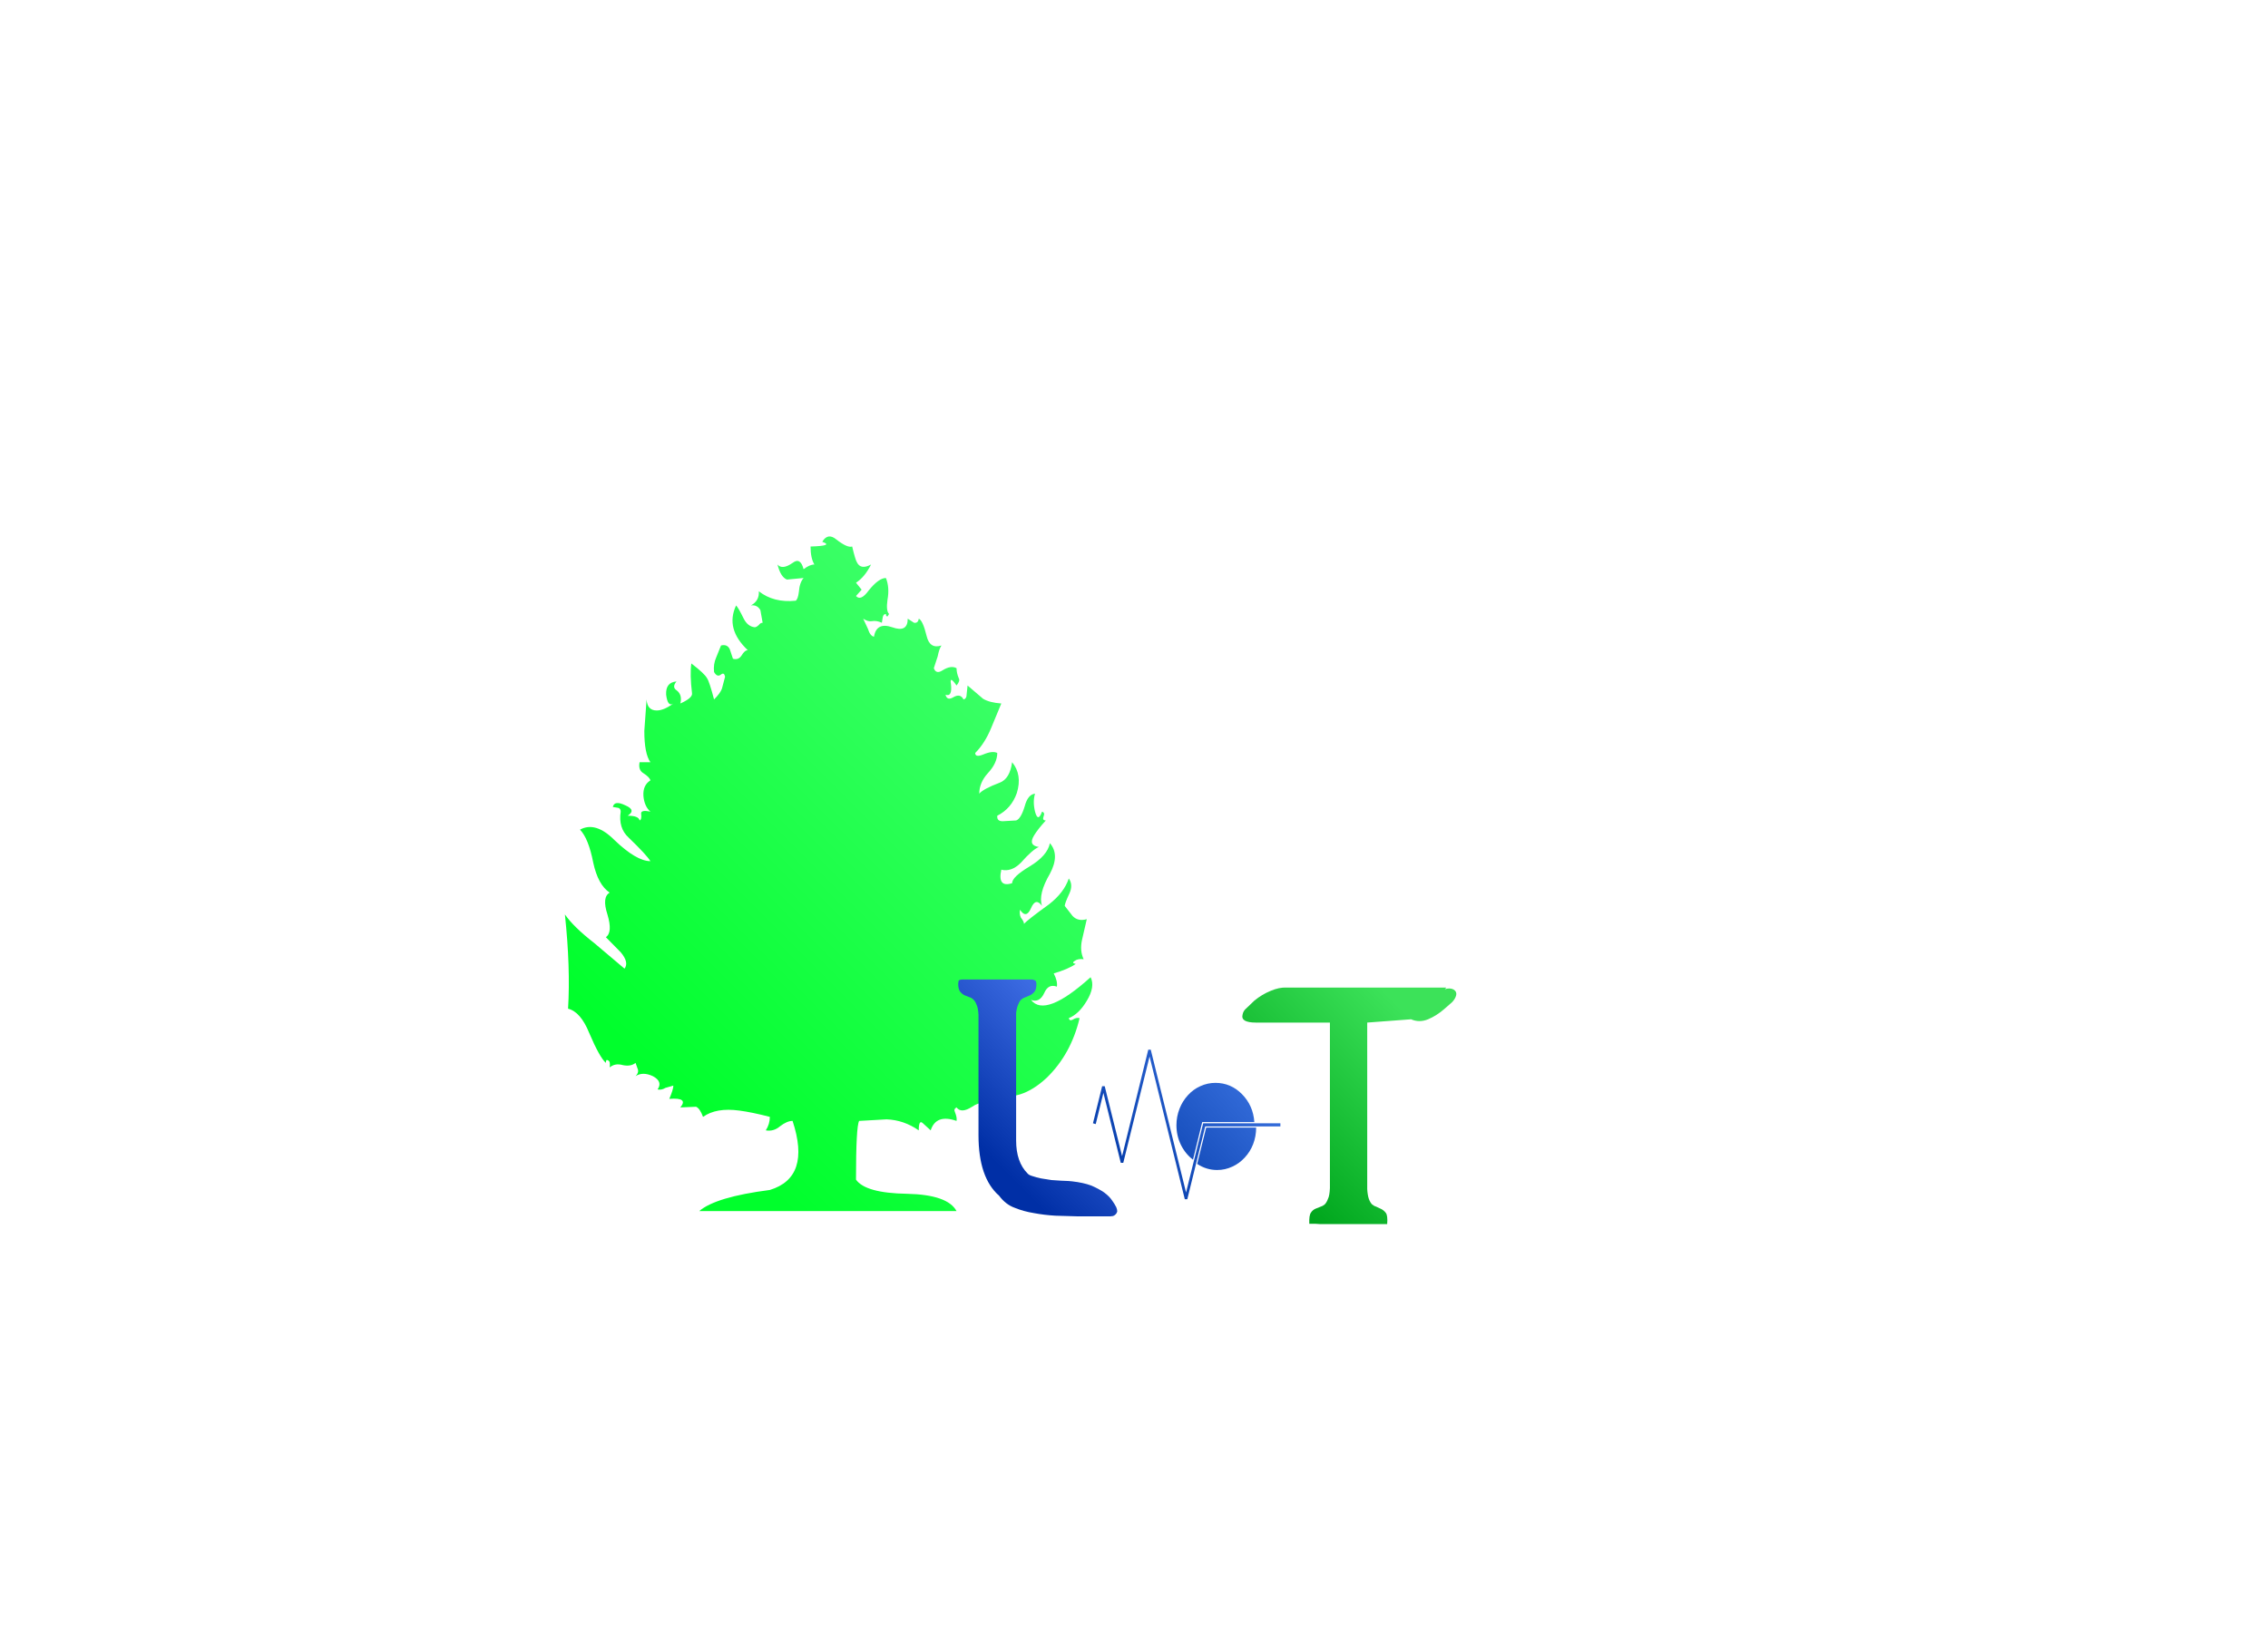 <?xml version="1.0" encoding="utf-8"?>
<svg version="1.1" id="Layer_1"
xmlns="http://www.w3.org/2000/svg"
xmlns:xlink="http://www.w3.org/1999/xlink"
width="550px" height="400px"
xml:space="preserve">
<g id="PathID_23" transform="matrix(1.587, 0, 0, 1.587, 306.8, 296.9)" opacity="1">
<linearGradient
id="LinearGradID_7" gradientUnits="userSpaceOnUse" gradientTransform="matrix(-0.014, 0.014, -0.016, -0.016, 12.8, -18.1)" spreadMethod ="pad" x1="-819.2" y1="0" x2="819.2" y2="0" >
<stop  offset="0" style="stop-color:#3CE259;stop-opacity:1" />
<stop  offset="1" style="stop-color:#00A61D;stop-opacity:1" />
</linearGradient>
<path style="fill:url(#LinearGradID_7) " d="M27.45 -35.9Q28.25 -36.15 28.8 -35.85Q29.3 -35.55 29.2 -35Q29.05 -34.4 28.55 -33.9L27.35 -32.85Q26.2 -31.85 24.9 -31.3Q23.55 -30.75 22.3 -31.3L15.6 -30.8L15.6 -5.35Q15.65 -4.45 15.85 -3.85Q16.05 -3.3 16.35 -3Q16.65 -2.75 17 -2.65L17.75 -2.3Q18.15 -2.1 18.45 -1.7Q18.75 -1.3 18.65 0L13.4 0L10.55 0L9.4 0L8.4 0L7.65 -0.05L6.75 -0.05Q6.7 -1.35 7 -1.75Q7.25 -2.15 7.7 -2.35L8.45 -2.65Q8.8 -2.75 9.1 -3Q9.4 -3.3 9.6 -3.85Q9.85 -4.35 9.9 -5.5L9.9 -30.8L6.55 -30.8L-1.45 -30.8Q-2.55 -30.8 -3.1 -31.1Q-3.6 -31.4 -3.45 -32Q-3.35 -32.6 -2.85 -33L-1.65 -34.15Q-0.5 -35.1 0.85 -35.65Q2.15 -36.2 3.25 -36.15L5.1 -36.15L8.1 -36.15L11.9 -36.15L16.15 -36.15L27.7 -36.15L27.45 -35.9" />
</g>
<g id="PathID_24" transform="matrix(1.587, 0, 0, 1.587, 306.8, 296.9)" opacity="1">
</g>
<g id="PathID_25" transform="matrix(1.091, 0, 0, 1.091, 137.05, 130.1)" opacity="1">
<linearGradient
id="LinearGradID_8" gradientUnits="userSpaceOnUse" gradientTransform="matrix(-0.051, 0.051, -0.051, -0.051, 58.5, 75)" spreadMethod ="pad" x1="-819.2" y1="0" x2="819.2" y2="0" >
<stop  offset="0" style="stop-color:#3CFF68;stop-opacity:1" />
<stop  offset="1" style="stop-color:#00FF2C;stop-opacity:1" />
</linearGradient>
<path style="fill:url(#LinearGradID_8) " d="M81.95 29.3Q82.45 30.7 83.85 29.8Q85.75 28.6 87 29.3Q87 30.35 87.5 31.55Q87.85 32.1 87 33.15Q85.4 30.85 85.75 32.8Q86.1 35.75 84.55 35.2Q84.9 36.6 86.3 35.75Q87.85 34.85 88.55 36.25Q89.25 36.1 89.25 35.05L89.45 33.15L92.9 36.1Q94.3 36.95 96.95 37.15L94.65 42.7Q93.25 46.05 91.15 48.15Q91.15 49.2 92.9 48.5Q95 47.6 96.05 48.15Q96.05 50.4 93.95 52.65Q92.05 54.75 92.05 57.2Q92.9 56.15 96.6 54.75Q98.85 53.9 99.35 50.2Q101.65 53 100.4 57.05Q99.2 60.5 96.05 62.1Q95.9 63.5 97.65 63.3L100.25 63.15Q101.3 62.8 102.15 60Q102.85 57.35 104.45 57.2Q103.9 58.95 104.45 61.2Q105.1 63.65 106 61.2Q106.7 61.4 106.35 62.25Q106 63.15 106.85 63.15Q105.1 65.05 104.25 66.45Q102.85 68.7 105.3 69.05Q103.9 69.6 101.3 72.55Q99.2 74.65 96.95 74.1Q96.05 78.15 99.35 77.1Q99.35 75.7 103.2 73.4Q107.2 71 107.75 68.2Q110 70.8 107.75 75Q105.1 79.55 106 82.15Q104.6 80.2 103.55 82.65Q102.5 85.1 101.1 83Q100.95 84.05 101.3 84.75Q102 85.65 102 86.15Q102.7 85.3 107.55 81.8Q110.9 79.2 111.95 76.05Q112.95 77.45 112.1 79.35Q111.05 81.6 111.05 82.15L112.8 84.4Q114 85.65 115.95 85.1L114.9 89.65Q114.35 92.1 115.25 94Q114 93.85 113.3 94.35Q112.45 94.85 113.5 95.05Q111.75 96.25 108.6 97.15Q109.5 98.9 109.3 100.1Q107.4 99.4 106.5 101.5Q105.45 103.75 103.55 103.05Q106.7 107.1 116.8 98Q117.85 100.1 115.95 103.25Q114.2 106.2 111.95 107.1Q112.1 107.8 112.8 107.45Q113.65 106.9 114.35 107.1Q112.45 115.1 107.05 120.35Q101.1 125.9 95.35 124Q94.65 124.2 94.65 125.05Q94.5 125.75 94.5 126.95Q93.1 125.05 90.45 126.8Q88.05 128.35 87 126.95Q86.3 127.3 86.65 128Q87.15 129.25 87 129.95Q82.45 128.35 81.25 132.05L79.5 130.45Q78.6 129.6 78.6 132.05Q75.3 129.75 71.45 129.6L65.35 129.95Q64.65 131.15 64.65 143Q66.75 146 76 146.15Q85.05 146.35 87 150L29.8 150Q33.45 146.85 45.5 145.3Q54.7 142.5 50.55 129.95Q49.3 129.95 47.75 131.15Q46.35 132.35 44.6 132.05Q45.5 130.65 45.5 129.05Q41.45 128 38.7 127.65Q33.6 126.95 30.65 129.05Q29.95 127.15 29.1 126.8L25.6 126.95Q27.5 124.7 23.15 125.05Q24.05 122.95 24.05 122.1L22.3 122.6Q21.4 123.15 20.55 122.95Q21.75 121.2 19.5 120Q17.25 118.95 15.65 120Q16.35 119.3 16.2 118.6L15.65 117.05Q14.6 117.9 12.85 117.55Q11.1 117.05 9.9 118.05Q10.1 116.7 9.55 116.5Q9.05 116.15 9.05 117.05Q7.65 115.8 5.35 110.4Q3.45 105.7 0.65 105Q1.2 95.9 -0.05 84.05Q1.9 86.85 6.4 90.35L13.2 96.1Q14.25 94.7 12.35 92.45L9.05 89.1Q10.6 88.05 9.4 84.05Q8.15 80.2 9.9 79.2Q7.3 77.45 6.25 72.55Q5.2 67.15 3.3 65.2Q6.75 63.3 10.95 67.5Q15.85 72.2 18.95 72.2Q18.1 70.8 14.1 66.95Q11.8 64.85 12.35 61.2Q12.35 60.5 11.8 60.35L10.6 60.15Q10.95 58.6 13.4 59.8Q15.85 60.85 13.9 62.1Q16.35 62.1 16.55 63.15Q17.05 62.95 16.9 61.75Q16.7 60.7 18.95 61.2Q17.6 60 17.4 57.7Q17.25 55.3 18.95 54.25Q18.8 53.55 17.4 52.65Q16.2 51.95 16.55 50.2L18.95 50.2Q17.6 48.3 17.6 43.25L18.1 36.25Q18.25 38.7 20.35 38.7Q21.95 38.7 24.05 37.15Q22.8 38 22.45 35.2Q22.3 32.45 24.75 32.25Q23.7 33.5 24.75 34.2Q26.1 35.2 25.6 37.15Q28.4 35.9 28.2 34.85Q27.7 30.7 28.05 28.25Q31 30.5 31.55 31.55Q32.05 32.25 33.1 36.25Q34.5 34.85 34.85 33.85L35.55 31.2Q35.35 30.15 34.65 30.7Q33.8 31.4 33.1 30.15Q32.9 28.4 33.6 26.85L34.65 24.25Q36.05 23.9 36.6 25.1L37.3 27.2Q38.5 27.55 39.2 26.5Q39.9 25.3 40.6 25.3Q35.55 20.55 38 15.35Q38.5 15.85 39.7 18.3Q40.6 20.05 42.15 20.2Q42.5 20.2 43.05 19.7Q43.4 19.2 43.9 19.2L43.4 16.4Q42.7 15.15 41.3 15.35Q43.2 14.3 43.05 12.2Q46.35 14.8 51.25 14.3Q51.75 13.95 51.95 12.35Q52.1 10.3 53 9.25L49.3 9.6Q47.9 9.05 47.2 6.25Q48.25 7.5 50.55 5.9Q52.3 4.55 53 7.3Q54.35 6.25 55.4 6.25Q54.55 4.85 54.55 2.25Q59.8 2.1 57.15 1.2Q58.4 -0.9 60.3 0.7Q62.75 2.6 63.8 2.25Q64.5 5.2 64.85 5.75Q65.7 7.5 68 6.25Q66.6 9.05 64.65 10.3L65.9 11.85L64.65 13.25Q65.7 14.45 67.45 12.05Q69.7 9.25 71.3 9.25Q72.15 11.35 71.65 14.1Q71.3 16.55 72 17.25L71.65 17.8Q71.3 17.8 71.3 17.25Q70.75 17.25 70.6 17.95L70.4 19.2Q69.2 18.65 68.15 18.85Q67.3 19 66.25 18.3L67.3 20.55Q67.8 22.15 68.65 22.3Q69.2 19 72.7 20.2Q76.15 21.45 76.15 18.3L77.55 19.2Q78.45 19.35 78.6 18.3Q79.5 18.65 80.35 22.15Q81.05 25.1 83.65 24.25Q83.15 24.95 82.8 26.7L81.95 29.3" />
</g>
<g id="PathID_26" transform="matrix(1.091, 0, 0, 1.091, 137.05, 130.1)" opacity="1">
</g>
<g id="PathID_27" transform="matrix(1.587, 0, 0, 1.587, 232.45, 295.1)" opacity="1">
<linearGradient
id="LinearGradID_9" gradientUnits="userSpaceOnUse" gradientTransform="matrix(-0.01, 0.01, -0.016, -0.016, 12.05, -18.2)" spreadMethod ="pad" x1="-819.2" y1="0" x2="819.2" y2="0" >
<stop  offset="0" style="stop-color:#3C6BE2;stop-opacity:1" />
<stop  offset="1" style="stop-color:#002FA6;stop-opacity:1" />
</linearGradient>
<path style="fill:url(#LinearGradID_9) " d="M24.1 -1.45Q24.25 -1.1 24.25 -0.8Q24.2 -0.55 24 -0.35Q23.8 -0.15 23.6 -0.1L23.2 -0.05L22.95 -0.05L22.35 -0.05L21.55 -0.05L20.65 -0.05L18.2 -0.05L14.8 -0.15Q13.1 -0.25 11.5 -0.55Q9.95 -0.8 8.6 -1.35Q7.2 -1.85 6.2 -3.2Q3.05 -5.95 3.05 -12.45L3.05 -30.85Q3 -31.9 2.75 -32.4Q2.55 -32.95 2.25 -33.2Q2 -33.45 1.65 -33.55L0.9 -33.85Q0.5 -34.05 0.2 -34.45Q-0.05 -34.85 -0.05 -35.6L0 -36Q0.05 -36.25 0.65 -36.25L11.25 -36.25Q11.8 -36.15 11.85 -35.9L11.9 -35.55Q11.9 -34.8 11.65 -34.45Q11.35 -34.05 10.95 -33.85L10.25 -33.55Q9.9 -33.45 9.6 -33.2Q9.35 -33 9.15 -32.5Q8.9 -32 8.8 -31.15L8.8 -11.65Q8.8 -8.35 10.55 -6.6Q10.75 -6.35 11.3 -6.2Q11.85 -6 12.6 -5.85L14.15 -5.6L15.65 -5.5L16.8 -5.45L17.35 -5.4Q19.1 -5.2 20.3 -4.75Q21.45 -4.25 22.25 -3.7Q23.05 -3.1 23.45 -2.5Q23.85 -1.95 24.1 -1.45" />
</g>
<g id="PathID_28" transform="matrix(1.587, 0, 0, 1.587, 232.45, 295.1)" opacity="1">
</g>
<g id="PathID_29" transform="matrix(0.303, 0, 0, 0.329, 265.05, 254.6)" opacity="1">
<linearGradient
id="LinearGradID_10" gradientUnits="userSpaceOnUse" gradientTransform="matrix(-0.065, 0.065, -0.065, -0.065, 75, 55.1)" spreadMethod ="pad" x1="-819.2" y1="0" x2="819.2" y2="0" >
<stop  offset="0" style="stop-color:#3C74E2;stop-opacity:1" />
<stop  offset="1" style="stop-color:#0038A6;stop-opacity:1" />
</linearGradient>
<path style="fill:url(#LinearGradID_10) " d="M98 24.45Q110.35 24.45 119.3 32.8Q128.25 41.2 129.15 53.35L87.45 53.35L80.05 81.1Q73.95 76.8 70.4 70.2Q66.8 63.35 66.8 55.65Q66.8 49.35 69.3 43.45Q71.65 37.9 76 33.55Q80.3 29.2 85.9 26.9Q91.7 24.45 98 24.45M83.4 84.2L90.6 57.4L130.6 57.4Q130.6 63.8 128.2 69.6Q125.85 75.2 121.5 79.5Q117.2 83.85 111.55 86.2Q105.8 88.7 99.4 88.7Q90.75 88.7 83.4 84.2M150 56.55L89.85 56.55L75.5 110.25L73.5 110.25L45.3 5L24.25 83.4L22.25 83.4L8.35 31.85L2.2 54.85L0 54.25L7.35 26.9L9.4 26.9L23.3 78.5L44.25 0L46.25 0L74.5 105.25L88.2 54.25L150 54.25L150 56.55" />
</g>
<g id="PathID_30" transform="matrix(0.303, 0, 0, 0.329, 265.05, 254.6)" opacity="1">
</g>
</svg>
